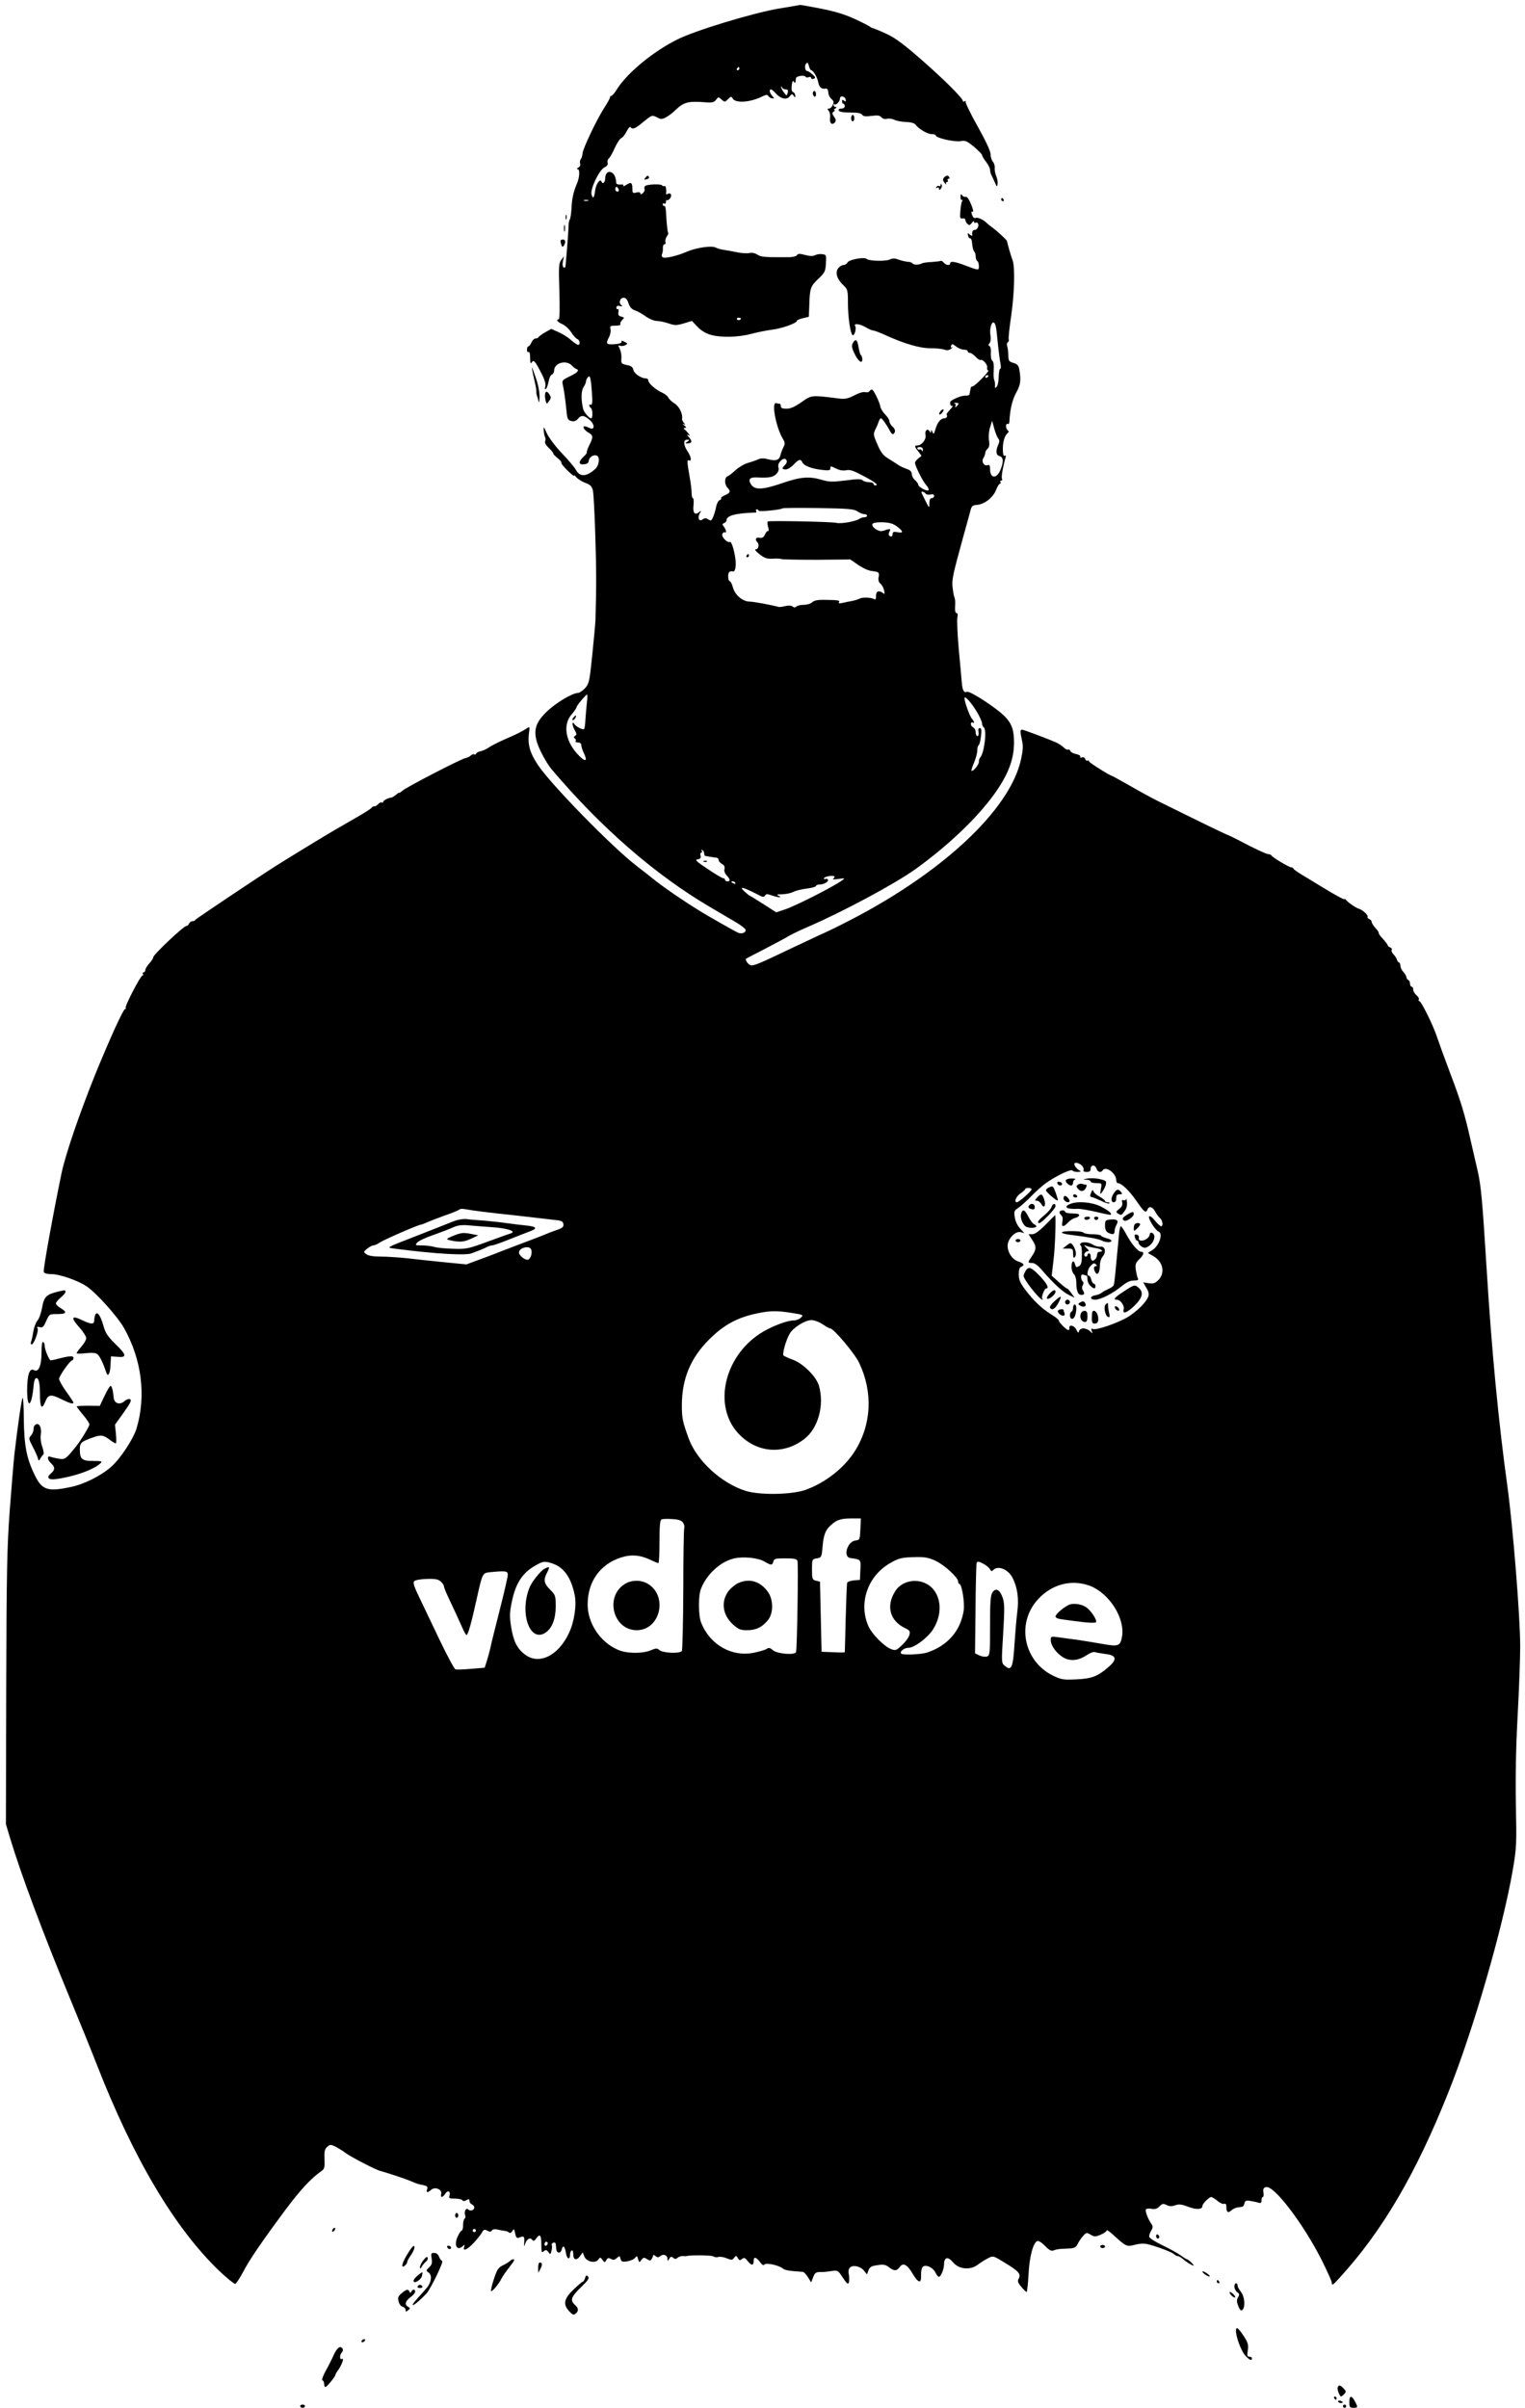 <?xml version="1.0" encoding="UTF-8" standalone="no"?>
<svg
   version="1.0"
   width="955pt"
   height="1508pt"
   viewBox="0 0 955 1508"
   preserveAspectRatio="xMidYMid meet"
   id="svg194"
   sodipodi:docname="443c9a326b8491eba291954586c7872f.svg"
   xmlns:inkscape="http://www.inkscape.org/namespaces/inkscape"
   xmlns:sodipodi="http://sodipodi.sourceforge.net/DTD/sodipodi-0.dtd"
   xmlns="http://www.w3.org/2000/svg"
   xmlns:svg="http://www.w3.org/2000/svg">
  <defs
     id="defs198" />
  <sodipodi:namedview
     id="namedview196"
     pagecolor="#ffffff"
     bordercolor="#666666"
     borderopacity="1.0"
     inkscape:pageshadow="2"
     inkscape:pageopacity="0.0"
     inkscape:pagecheckerboard="0"
     inkscape:document-units="pt" />
  <g
     transform="translate(0,1508) scale(0.1,-0.1)"
     fill="#000000"
     stroke="none"
     id="g192">
    <path
       d="M4870 15025 c-160 -28 -520 -137 -630 -193 -147 -73 -307 -205 -372 -304 -16 -27 -34 -48 -39 -48 -5 0 -9 -4 -9 -10 0 -5 -16 -35 -37 -67 -48 -75 -134 -256 -135 -285 -1 -13 -6 -29 -11 -35 -5 -7 -7 -19 -4 -28 4 -8 -1 -19 -11 -24 -10 -6 -12 -11 -4 -11 14 0 12 -51 -5 -90 -22 -51 -32 -97 -34 -155 -2 -33 -7 -65 -11 -70 -4 -6 -7 -20 -7 -30 0 -19 -9 -151 -16 -220 -1 -16 -3 -36 -4 -43 0 -7 -6 -10 -12 -7 -6 4 -7 20 -4 38 l7 32 -18 -24 c-15 -21 -16 -43 -11 -197 3 -103 2 -174 -4 -174 -20 0 -7 -18 22 -30 17 -7 42 -30 56 -51 13 -21 31 -40 39 -43 16 -6 19 -36 4 -36 -5 0 -25 14 -44 30 -18 17 -54 39 -79 50 l-45 20 -39 -22 c-21 -12 -39 -26 -41 -30 -2 -4 -10 -8 -18 -8 -8 0 -20 -11 -26 -25 -6 -14 -15 -25 -20 -25 -4 0 -8 -9 -8 -21 0 -11 5 -17 10 -14 6 4 10 -11 10 -37 0 -31 3 -39 10 -28 12 19 20 10 60 -67 22 -43 29 -69 25 -84 -5 -14 -3 -19 3 -15 6 3 13 24 17 45 4 22 13 42 21 45 8 3 14 14 14 24 0 49 75 71 112 32 9 -10 22 -20 29 -22 20 -7 3 -24 -47 -47 -41 -20 -45 -24 -40 -49 8 -35 15 -82 23 -160 5 -56 8 -63 31 -69 19 -4 30 0 43 16 20 24 41 20 78 -15 28 -29 23 -61 -8 -44 -11 5 -24 10 -30 10 -17 0 -1 -26 25 -40 29 -16 30 -29 4 -79 -10 -21 -17 -41 -15 -43 3 -3 -6 -15 -20 -28 -34 -32 -33 -52 3 -48 19 2 28 9 30 25 3 23 34 39 52 28 18 -11 11 -61 -12 -82 -56 -50 -97 -52 -122 -5 -8 15 -47 61 -86 102 -40 41 -82 98 -95 125 -20 44 -22 47 -20 19 1 -17 5 -36 8 -41 4 -6 4 -18 1 -27 -4 -9 5 -25 23 -42 15 -14 28 -30 28 -34 0 -5 12 -18 28 -30 15 -12 25 -25 23 -29 -3 -4 16 -27 41 -51 25 -24 43 -37 39 -29 -4 8 2 3 13 -10 12 -13 38 -29 58 -36 30 -11 39 -20 46 -47 4 -18 11 -145 15 -283 7 -215 7 -320 1 -530 -1 -22 -10 -120 -20 -217 -17 -166 -20 -180 -45 -208 -15 -16 -35 -30 -44 -30 -36 0 -142 -64 -198 -119 -66 -65 -81 -110 -61 -184 12 -45 61 -137 94 -176 311 -367 650 -661 990 -861 50 -29 120 -71 158 -93 37 -21 67 -45 67 -52 0 -17 -26 -26 -47 -17 -16 6 -188 104 -238 135 -109 67 -222 145 -280 191 -38 30 -92 73 -120 94 -154 119 -531 505 -615 629 -52 77 -67 131 -57 204 5 39 5 40 -16 26 -33 -21 -54 -32 -137 -68 -41 -18 -86 -41 -100 -51 -14 -10 -36 -20 -50 -23 -14 -3 -26 -9 -28 -15 -2 -6 -7 -8 -12 -5 -5 3 -14 0 -22 -7 -7 -7 -22 -14 -33 -16 -28 -5 -372 -183 -396 -205 -10 -10 -19 -15 -19 -12 0 2 -9 -3 -20 -13 -12 -9 -24 -17 -28 -17 -20 -2 -52 -18 -52 -26 0 -6 -4 -8 -9 -5 -5 3 -14 -1 -21 -9 -7 -8 -18 -15 -25 -15 -8 0 -15 -4 -17 -8 -1 -5 -48 -35 -103 -66 -55 -32 -115 -67 -133 -77 -39 -22 -283 -171 -351 -214 -116 -73 -516 -341 -519 -347 -2 -5 -10 -8 -18 -8 -8 0 -17 -7 -20 -15 -4 -8 -11 -15 -18 -15 -16 0 -206 -179 -206 -195 0 -6 -11 -24 -25 -39 -14 -15 -25 -34 -25 -42 0 -7 -5 -14 -11 -14 -5 0 -7 -4 -4 -10 3 -5 2 -10 -3 -10 -12 0 -113 -195 -105 -203 3 -4 2 -7 -4 -7 -11 0 -95 -185 -187 -410 -101 -252 -184 -495 -210 -615 -52 -251 -117 -608 -112 -621 3 -9 21 -14 48 -14 52 0 169 -41 221 -77 64 -44 194 -190 234 -261 111 -198 139 -426 78 -629 -20 -66 -102 -190 -159 -240 -65 -57 -171 -110 -256 -127 -143 -30 -177 -18 -223 76 -51 106 -66 184 -68 354 0 74 -4 132 -7 129 -7 -6 -32 -183 -52 -355 -5 -47 -18 -204 -29 -350 -17 -230 -20 -378 -22 -1115 l-2 -850 27 -90 c69 -228 205 -592 377 -1008 55 -133 128 -312 161 -397 232 -597 490 -1032 770 -1302 50 -47 95 -84 102 -82 6 3 28 36 48 74 41 78 115 187 265 389 94 126 161 198 224 242 21 14 23 23 21 76 -2 48 1 63 17 77 18 16 21 16 53 1 18 -10 47 -27 63 -40 32 -24 187 -104 214 -111 25 -6 144 -45 169 -55 12 -5 32 -13 45 -18 12 -6 37 -13 55 -16 27 -6 32 -10 27 -26 -8 -23 2 -24 25 -4 24 22 70 2 63 -26 -7 -25 9 -24 25 1 15 25 35 16 27 -11 -6 -17 -1 -19 34 -19 22 0 43 -5 46 -10 4 -7 13 -7 26 0 15 9 19 7 19 -5 0 -9 7 -18 15 -21 8 -4 15 -12 15 -19 0 -18 -25 -26 -38 -13 -14 14 -27 -14 -19 -37 4 -8 2 -17 -3 -20 -6 -4 -10 -22 -10 -41 0 -19 -4 -34 -8 -34 -5 0 -16 -16 -25 -36 -27 -55 -5 -96 32 -61 11 10 13 9 8 -5 -11 -32 19 -19 61 26 22 24 45 53 51 65 10 18 15 19 33 10 15 -8 22 -8 28 1 5 8 18 10 36 6 16 -4 36 -7 44 -8 8 0 20 -5 27 -10 7 -6 15 -3 22 9 9 16 11 14 17 -15 5 -25 11 -32 23 -27 32 13 36 9 34 -25 -2 -35 -2 -35 8 -7 11 27 32 36 44 16 5 -6 13 -3 22 10 23 34 33 24 33 -35 0 -50 2 -55 15 -44 13 11 18 10 29 -5 12 -17 14 -16 20 9 4 15 4 31 1 35 -3 5 2 11 10 15 10 3 15 -1 16 -14 3 -39 4 -43 17 -48 7 -2 16 5 19 17 8 33 20 25 27 -19 6 -40 26 -47 26 -10 0 10 4 22 10 25 6 4 10 -7 10 -24 0 -37 22 -41 44 -9 l15 21 10 -25 c13 -33 68 -46 87 -21 12 17 14 17 27 -1 13 -18 15 -18 24 -1 8 14 14 15 29 7 15 -8 23 -7 37 6 17 15 18 14 23 -5 5 -18 11 -21 42 -16 21 4 43 13 49 22 11 14 13 13 19 -8 7 -23 8 -23 21 -5 12 16 16 17 35 5 17 -11 22 -11 29 1 5 7 9 17 9 22 0 5 7 3 15 -4 12 -10 18 -10 30 0 19 16 45 6 45 -17 1 -17 1 -17 11 0 8 14 14 16 25 6 11 -9 17 -9 28 1 8 6 23 11 33 10 10 -1 20 -1 23 0 21 7 157 6 167 -2 7 -5 21 -7 31 -4 10 4 34 0 53 -8 30 -12 35 -12 46 3 12 15 14 15 24 -2 9 -15 13 -16 26 -5 13 10 19 8 37 -15 23 -29 36 -27 36 5 0 26 15 22 39 -9 14 -19 23 -24 28 -16 9 13 90 -4 116 -25 13 -11 37 -15 125 -21 7 -1 21 -16 32 -34 l20 -32 12 32 c10 27 18 33 43 33 16 -1 48 2 71 6 40 6 42 5 72 -41 24 -37 33 -44 38 -31 3 9 3 31 0 50 -5 23 -2 37 9 46 20 16 66 5 87 -23 l17 -22 10 26 c8 21 18 27 56 32 38 6 52 3 72 -13 33 -25 48 -25 67 1 21 30 47 17 81 -41 37 -61 55 -65 53 -10 -1 23 4 46 10 52 18 18 65 -3 80 -35 7 -15 17 -27 21 -27 13 0 32 45 33 79 1 45 24 50 56 12 37 -44 106 -51 154 -16 18 14 47 32 65 41 32 17 32 17 101 -25 91 -55 107 -73 92 -101 -9 -17 -7 -26 16 -53 15 -18 30 -32 33 -32 3 0 9 50 12 110 6 113 29 199 55 209 8 3 29 -10 49 -31 25 -26 39 -33 52 -28 10 5 32 9 48 10 17 1 44 2 61 3 22 2 34 9 42 26 6 14 21 36 33 50 21 24 23 25 49 10 23 -14 30 -14 63 0 20 8 37 20 37 26 0 6 17 -5 38 -24 84 -77 87 -79 141 -65 36 9 59 9 87 1 64 -17 144 -48 157 -61 6 -6 16 -11 22 -11 6 0 20 -8 31 -17 21 -19 60 -43 69 -43 3 0 -4 9 -15 20 -11 11 -23 20 -27 20 -3 0 -20 10 -37 23 -17 13 -68 41 -113 63 -45 21 -84 46 -86 54 -2 8 4 26 12 39 11 18 12 27 3 40 -22 30 -42 83 -36 93 4 6 19 7 35 4 22 -4 35 0 50 15 18 18 24 19 44 9 17 -9 31 -10 54 -2 24 8 40 7 81 -9 53 -20 90 -18 90 5 0 14 42 56 56 56 5 -1 22 -11 38 -24 16 -14 35 -22 43 -19 9 3 13 -3 13 -19 0 -34 10 -41 31 -22 10 9 29 18 41 19 35 4 35 4 41 25 4 17 11 20 39 15 18 -3 41 -8 51 -11 12 -4 17 0 17 15 0 12 4 21 8 21 5 0 7 13 4 29 -3 22 1 29 16 33 50 13 235 -231 351 -461 33 -67 61 -129 61 -137 0 -21 6 -18 48 29 267 291 478 650 682 1162 157 392 342 1033 404 1396 23 135 24 160 19 404 -3 175 0 358 11 560 9 165 16 360 16 433 0 185 -45 745 -80 1002 -56 404 -99 855 -130 1360 -27 434 -35 521 -56 615 -14 61 -34 148 -45 195 -35 157 -59 238 -125 412 -36 95 -74 200 -85 233 -25 76 -99 225 -111 225 -5 0 -6 4 -3 10 3 5 -3 17 -15 27 -11 10 -20 25 -20 35 0 10 -4 18 -10 18 -5 0 -10 9 -10 19 0 11 -5 21 -11 23 -5 2 -11 11 -12 19 -2 9 -10 24 -20 33 -9 10 -17 26 -17 36 0 10 -4 20 -9 22 -5 2 -11 9 -13 17 -2 8 -11 23 -21 33 -10 10 -15 23 -12 28 4 6 -1 13 -9 16 -9 3 -16 10 -16 14 0 4 -14 22 -30 40 -17 18 -29 35 -26 37 2 2 -7 16 -20 30 -13 14 -24 32 -24 38 0 7 -7 16 -16 19 -8 3 -13 10 -10 14 6 10 -33 45 -54 50 -17 4 -72 42 -82 57 -4 5 -8 7 -8 3 0 -6 -64 29 -150 82 -8 5 -50 30 -92 56 -43 25 -78 49 -78 53 0 4 -6 8 -12 8 -15 0 -121 64 -126 75 -2 4 -10 8 -18 8 -13 0 -97 39 -194 91 -19 10 -48 24 -65 31 -24 9 -194 92 -444 216 -30 15 -104 55 -164 90 -60 34 -111 62 -112 62 -12 0 -145 84 -145 91 0 6 -4 8 -9 5 -5 -3 -12 1 -15 10 -4 9 -13 14 -22 10 -9 -3 -12 -2 -9 4 4 6 -8 13 -25 17 -18 3 -34 12 -37 19 -3 8 -9 11 -14 9 -4 -3 -16 2 -26 12 -10 10 -30 23 -43 30 -41 19 -209 83 -220 83 -12 0 -12 -13 0 -68 8 -31 6 -61 -5 -113 -67 -323 -508 -731 -1120 -1037 -55 -28 -118 -58 -140 -67 -22 -10 -98 -46 -170 -80 -211 -101 -246 -116 -265 -110 -16 5 -35 33 -28 40 2 2 55 30 118 62 63 33 131 69 150 81 19 11 71 36 115 55 221 95 549 271 680 365 202 146 380 315 489 465 89 124 126 219 126 327 0 78 -14 118 -57 162 -51 53 -219 162 -237 155 -20 -8 -29 9 -33 58 -2 22 -10 116 -19 208 -8 93 -12 182 -9 198 4 19 3 29 -5 29 -7 0 -11 16 -9 43 2 24 0 47 -3 52 -3 6 -9 33 -12 60 -7 53 -1 79 68 330 20 72 40 144 44 160 6 25 13 31 42 33 47 5 99 46 118 94 8 21 19 38 24 38 5 0 6 5 3 10 -3 6 -1 10 5 10 6 0 8 5 5 10 -6 9 4 70 22 134 3 12 1 16 -6 12 -7 -5 -11 9 -11 44 0 47 13 86 34 101 4 4 3 10 -3 13 -6 4 -11 16 -11 27 0 11 5 17 10 14 6 -3 10 2 11 12 3 75 18 141 45 188 25 45 28 73 18 136 -5 30 -12 38 -38 46 -28 8 -31 13 -32 50 0 22 -4 48 -7 56 -3 9 -2 19 4 23 6 3 8 11 6 18 -3 6 4 72 15 146 21 145 25 308 9 350 -9 22 -33 106 -35 120 -1 7 -60 62 -92 85 -15 11 -32 25 -38 31 -19 19 -56 35 -66 29 -5 -3 -12 0 -17 7 -11 19 -13 39 -2 32 5 -3 4 7 -1 23 -18 50 -33 74 -44 70 -6 -2 -15 2 -21 10 -8 10 -10 8 -10 -11 0 -13 4 -22 9 -18 5 3 6 -1 1 -8 -4 -6 -9 -34 -11 -62 -4 -42 -2 -49 13 -46 10 2 18 -2 18 -9 0 -7 6 -18 13 -25 11 -11 16 -10 28 6 8 11 14 14 14 7 0 -7 4 -10 9 -6 5 3 12 1 15 -4 9 -14 -4 -41 -20 -41 -13 0 -19 -13 -15 -34 1 -5 -5 -3 -15 4 -14 13 -16 12 -12 -5 2 -11 9 -19 14 -18 6 1 11 -15 12 -35 2 -20 7 -41 12 -46 6 -6 10 -20 10 -32 0 -13 5 -26 10 -29 6 -3 10 -18 10 -32 0 -28 1 -28 -90 6 -60 23 -90 27 -90 11 0 -15 -26 -12 -40 5 -7 8 -15 13 -19 11 -3 -2 -29 -5 -56 -7 -28 -1 -54 -5 -60 -8 -19 -11 -54 -11 -60 -1 -3 5 -16 10 -28 10 -12 1 -38 6 -57 13 -26 10 -41 10 -57 2 -25 -13 -132 -10 -145 3 -14 14 -109 -3 -120 -21 -5 -10 -17 -17 -27 -17 -10 0 -25 -10 -34 -23 -18 -28 -4 -68 37 -106 24 -23 26 -30 26 -111 0 -91 17 -200 31 -200 12 0 23 46 14 59 -11 18 32 12 67 -9 18 -11 39 -20 46 -20 7 0 39 -12 70 -26 122 -56 223 -86 289 -85 35 0 74 -4 87 -9 17 -6 29 -4 42 6 11 9 13 13 7 9 -9 -4 -11 -1 -7 9 5 14 9 13 31 -4 14 -11 36 -20 49 -20 13 0 24 -4 24 -10 0 -5 6 -10 13 -10 8 0 24 -11 37 -25 12 -13 26 -22 30 -20 13 8 46 -29 42 -47 -2 -10 1 -18 7 -18 5 0 -12 -22 -39 -50 -27 -27 -53 -50 -59 -50 -6 0 -12 -4 -12 -10 -1 -5 -3 -14 -4 -20 -1 -5 -3 -14 -4 -20 0 -5 -11 -9 -24 -8 -27 2 -97 -28 -97 -42 0 -18 5 -25 15 -22 6 2 -1 -8 -15 -23 -14 -15 -24 -28 -22 -31 7 -12 0 -24 -14 -24 -23 0 -44 -26 -56 -68 -9 -32 -12 -34 -19 -17 -5 13 -8 15 -8 5 -1 -12 -3 -13 -10 -1 -13 21 -32 3 -25 -24 6 -26 -24 -65 -51 -65 -20 0 -19 -7 6 -38 l20 -27 -20 -16 c-12 -10 -21 -22 -21 -27 0 -20 49 -118 70 -140 11 -12 18 -26 15 -32 -7 -11 -65 20 -65 35 0 6 -9 18 -20 28 -11 9 -20 26 -20 37 0 12 -9 24 -22 29 -13 5 -30 12 -38 15 -8 4 -26 14 -40 24 -14 9 -40 26 -58 37 -22 14 -40 39 -58 83 -26 59 -26 64 -11 95 9 17 18 40 21 50 3 9 9 17 13 17 7 0 33 -36 58 -82 12 -22 21 -23 29 -3 3 9 -3 23 -14 32 -11 10 -20 25 -20 34 0 9 -12 28 -27 43 -15 15 -28 37 -30 49 -5 30 -43 107 -53 107 -5 0 -12 -5 -16 -11 -3 -6 -15 -8 -26 -5 -12 3 -42 -6 -69 -21 -40 -20 -57 -24 -96 -19 -174 22 -170 22 -234 -23 -42 -29 -68 -41 -94 -41 -24 0 -35 4 -35 15 0 8 -3 15 -7 16 -5 0 -15 2 -24 4 -29 5 1 -152 42 -221 16 -26 16 -34 5 -55 -7 -14 -16 -37 -19 -51 -8 -31 -28 -37 -79 -24 -25 7 -44 6 -60 -1 -13 -6 -41 -16 -63 -22 -22 -6 -57 -26 -78 -45 -20 -19 -44 -37 -52 -40 -19 -7 -19 -50 0 -70 22 -22 19 -33 -14 -47 -16 -7 -28 -16 -25 -20 2 -4 -2 -9 -10 -12 -8 -3 -17 -21 -21 -39 -8 -43 -26 -88 -34 -88 -3 0 -13 4 -21 10 -9 5 -19 5 -27 -1 -25 -22 -39 8 -18 41 8 13 6 13 -8 2 -26 -22 -40 -4 -34 44 2 24 1 44 -4 44 -5 0 -8 15 -8 33 0 17 -5 59 -11 92 -18 105 -19 117 -5 111 18 -7 13 24 -10 58 -26 39 -27 72 -3 72 18 0 18 -1 2 -13 -15 -11 -14 -12 5 -10 26 2 27 14 4 40 -13 15 -14 18 -3 12 13 -8 13 -7 0 11 -8 10 -19 22 -25 26 -6 5 -4 8 4 8 11 0 10 4 -5 16 -10 8 -12 12 -4 8 13 -7 13 -5 2 8 -7 9 -12 20 -11 24 6 31 -17 78 -47 97 -19 12 -36 29 -39 37 -3 8 -19 21 -35 29 -42 18 -90 60 -90 77 0 8 -7 14 -15 14 -30 0 -73 29 -79 54 -4 18 -15 25 -42 30 -32 7 -35 10 -33 39 2 28 -4 54 -18 79 -2 4 3 5 11 2 8 -3 23 -1 32 4 16 9 15 11 -5 21 -16 9 -21 9 -19 0 2 -7 -14 -13 -44 -15 -52 -3 -56 2 -34 45 8 15 12 38 9 49 -5 20 -1 22 31 22 21 0 35 4 31 9 -3 5 2 17 11 26 15 15 15 17 -6 22 -16 4 -21 11 -17 29 2 13 0 21 -4 18 -5 -3 -9 1 -9 9 0 10 7 14 23 10 16 -3 18 -2 9 5 -20 14 -10 47 13 47 14 0 23 -10 31 -35 8 -24 20 -37 40 -44 16 -5 46 -22 68 -38 21 -15 52 -28 67 -28 16 0 49 -7 74 -15 40 -14 50 -14 96 -1 l52 16 34 -36 c20 -22 52 -42 80 -50 65 -20 176 -17 258 5 39 10 97 22 130 26 60 7 155 41 155 55 0 5 17 12 38 17 l37 9 3 74 c3 105 8 118 57 164 40 38 44 46 47 96 3 53 2 55 -24 58 -15 2 -35 -1 -45 -7 -13 -6 -33 -6 -61 2 -34 9 -45 9 -51 -1 -4 -7 -27 -13 -52 -13 -150 -1 -173 1 -196 16 -15 10 -35 14 -51 10 -15 -3 -49 -1 -77 5 -27 6 -64 12 -82 15 -18 2 -41 9 -53 15 -24 13 -123 -2 -180 -27 -54 -24 -130 -42 -146 -36 -10 3 -13 12 -8 22 4 9 6 26 5 39 0 12 4 22 10 22 6 0 9 6 6 14 -3 7 1 23 8 34 8 10 12 22 9 25 -3 3 -7 36 -10 74 -5 90 -6 93 -16 93 -4 0 -8 5 -8 11 0 5 5 7 10 4 6 -3 10 1 10 10 0 9 4 14 8 11 4 -2 13 4 20 14 12 20 0 36 -18 25 -6 -4 -10 -3 -9 2 4 24 -2 53 -10 48 -5 -3 -12 -1 -15 4 -6 10 -88 7 -105 -3 -5 -4 -8 -13 -5 -20 3 -7 -2 -19 -11 -26 -10 -9 -15 -9 -15 -1 0 7 -9 9 -25 5 -22 -6 -25 -3 -25 23 0 40 -8 45 -38 25 -15 -9 -23 -12 -19 -6 4 7 -2 10 -18 8 -14 -1 -25 3 -26 9 -2 34 -10 53 -25 64 -22 16 -44 0 -44 -33 0 -26 -16 -41 -23 -22 -8 23 -35 -14 -40 -55 -6 -48 -14 -57 -23 -24 -8 35 49 154 82 169 16 8 22 17 19 28 -3 10 0 22 8 28 7 6 24 36 37 66 14 31 32 58 41 61 8 3 23 22 33 42 10 20 21 32 24 27 12 -17 30 -10 74 27 60 49 61 50 92 34 24 -13 31 -13 56 0 15 8 41 27 56 42 56 54 81 61 196 52 38 -3 50 0 62 16 14 19 15 19 34 2 20 -18 21 -18 41 2 18 18 21 19 29 4 18 -31 109 -25 186 13 23 12 31 12 37 3 4 -7 15 -14 24 -15 15 -2 15 -1 1 15 -17 19 -21 41 -8 41 5 0 18 -11 30 -25 30 -34 69 -43 87 -19 13 17 16 17 25 4 8 -13 10 -13 10 1 0 9 -6 19 -13 22 -9 3 -12 17 -9 42 3 26 7 33 13 24 8 -14 11 -10 13 20 1 15 54 23 62 9 3 -4 11 -5 19 -1 8 3 15 0 15 -6 0 -6 7 -8 16 -4 13 5 11 9 -8 27 -12 11 -27 21 -33 21 -14 0 -19 35 -6 48 7 7 12 2 17 -17 3 -14 10 -26 14 -26 12 0 39 -45 44 -76 6 -30 21 -44 45 -39 11 2 16 -5 18 -23 0 -15 9 -33 20 -42 14 -12 16 -20 8 -37 -5 -13 -16 -23 -24 -23 -11 0 -11 -3 -1 -15 7 -8 10 -28 8 -45 -5 -32 13 -47 31 -26 7 9 6 19 -6 35 -13 19 -13 25 -2 32 8 5 10 9 4 9 -5 0 -3 5 5 10 10 6 11 10 3 10 -7 0 -13 5 -13 12 0 6 3 9 6 5 9 -9 34 18 34 36 0 21 33 14 36 -7 2 -13 -1 -14 -10 -7 -9 8 -13 7 -13 -4 0 -8 4 -15 9 -15 4 0 8 -7 8 -15 0 -9 -9 -15 -21 -15 -12 0 -19 -5 -17 -12 3 -8 28 -13 72 -13 46 0 69 -4 75 -14 7 -10 21 -12 59 -7 38 5 52 3 62 -9 8 -9 21 -13 35 -9 13 3 33 0 45 -6 13 -7 45 -13 72 -14 31 -1 54 -7 61 -17 22 -28 75 -59 101 -59 14 0 26 -4 26 -9 0 -15 118 -42 155 -35 31 5 40 1 85 -36 27 -23 50 -46 50 -52 0 -5 11 -24 25 -42 14 -18 25 -40 25 -50 0 -9 4 -24 9 -34 5 -9 15 -30 22 -47 11 -26 13 -27 16 -9 2 11 -1 34 -8 50 -7 16 -11 39 -10 52 2 13 -4 31 -12 40 -8 9 -14 31 -14 47 0 19 -30 82 -81 174 -45 79 -78 149 -75 154 3 6 1 7 -5 3 -7 -4 -12 -4 -12 1 0 17 -120 137 -260 259 -106 93 -163 136 -215 160 -38 18 -77 34 -85 36 -8 2 -17 6 -20 9 -3 4 -45 26 -95 49 -65 30 -125 48 -215 66 -68 13 -127 24 -130 23 -3 -1 -66 -12 -140 -24z m-240 -375 c0 -5 -5 -10 -11 -10 -5 0 -7 5 -4 10 3 6 8 10 11 10 2 0 4 -4 4 -10z m290 -130 c14 0 17 -5 13 -21 -6 -21 -6 -21 -24 2 -10 13 -18 29 -18 34 0 6 3 4 6 -2 2 -7 13 -13 23 -13z m-1046 -625 c3 -9 0 -15 -8 -15 -7 0 -13 7 -13 15 0 8 4 15 8 15 4 0 9 -7 13 -15z m-191 -72 c-7 -2 -19 -2 -25 0 -7 3 -2 5 12 5 14 0 19 -2 13 -5z m957 -737 c0 -11 -19 -15 -25 -6 -3 5 1 10 9 10 9 0 16 -2 16 -4z m1594 -43 c3 -10 8 -40 10 -68 10 -100 17 -151 22 -177 3 -16 2 -28 -3 -28 -4 0 -8 -23 -9 -50 0 -28 -6 -56 -13 -63 -10 -10 -12 -8 -10 8 1 11 -1 27 -5 36 -4 8 -5 37 -3 63 2 28 -1 51 -9 57 -7 5 -10 26 -9 47 2 21 -1 40 -8 44 -9 5 -9 10 0 19 6 6 9 26 6 45 -10 58 16 114 31 67z m-2525 -461 c1 -26 -3 -41 -9 -37 -5 3 -10 2 -10 -4 0 -5 5 -13 10 -16 12 -7 13 -65 2 -65 -13 0 -45 38 -50 58 -14 56 -13 114 2 137 9 13 16 30 16 38 0 7 6 19 13 26 10 10 13 2 19 -41 3 -29 6 -72 7 -96z m2481 144 c0 -3 -4 -8 -10 -11 -5 -3 -10 -1 -10 4 0 6 5 11 10 11 6 0 10 -2 10 -4z m-192 -183 c-12 -15 -22 -18 -14 -4 4 5 0 11 -6 14 -7 3 -3 4 9 4 17 -1 19 -4 11 -14z m253 -209 c9 -11 9 -20 0 -40 -17 -38 -14 -65 9 -71 24 -6 26 -36 5 -86 -24 -58 -65 -55 -65 6 0 21 -4 28 -14 24 -23 -9 -42 21 -28 44 7 10 12 25 12 33 0 7 7 19 15 26 10 9 13 24 8 55 -3 24 0 59 8 81 l12 39 13 -48 c7 -26 18 -54 25 -63z m-472 -71 c0 -11 -3 -13 -6 -5 -2 6 -9 10 -13 7 -5 -3 -11 -1 -15 5 -3 5 3 10 14 10 14 0 21 -6 20 -17z m-852 -70 c2 -6 -3 -18 -12 -26 -20 -21 -19 -27 6 -27 12 0 34 14 49 30 31 34 45 37 54 15 8 -21 59 -41 124 -48 41 -5 52 -3 52 8 0 18 0 18 39 -1 20 -10 42 -13 61 -9 23 5 46 -3 109 -37 74 -39 97 -58 71 -58 -5 0 -10 5 -10 10 0 6 -13 10 -28 10 -15 0 -33 5 -40 12 -9 9 -34 9 -106 -1 -81 -10 -102 -10 -147 3 -80 24 -135 20 -248 -19 -124 -43 -174 -45 -197 -10 -21 32 -10 47 35 45 76 -4 102 1 122 21 13 13 18 27 14 40 -4 13 0 28 11 40 18 20 35 21 41 2z m869 -204 c3 -6 17 -9 30 -6 16 3 24 0 24 -9 0 -8 -7 -14 -15 -14 -10 0 -15 -10 -15 -32 0 -33 0 -33 -25 16 -14 27 -25 51 -25 53 0 8 19 2 26 -8z m-426 -112 c13 -9 32 -17 42 -17 10 0 18 -4 18 -10 0 -5 -8 -10 -18 -10 -10 0 -22 -4 -28 -8 -18 -16 -114 -34 -145 -27 -33 8 -420 15 -431 9 -3 -2 -3 -18 2 -34 5 -17 5 -28 1 -26 -5 3 -13 -6 -20 -20 -9 -20 -17 -25 -35 -22 -23 5 -30 -11 -13 -28 13 -14 7 -44 -9 -44 -11 0 -3 -11 22 -31 32 -25 46 -30 84 -28 25 2 50 0 56 -3 5 -2 104 -4 219 -4 l210 2 49 -34 c27 -19 64 -36 84 -38 47 -6 50 -9 44 -40 -3 -18 1 -31 11 -39 9 -6 19 -24 23 -41 6 -24 5 -27 -7 -18 -25 19 -44 11 -43 -18 1 -15 -3 -25 -8 -22 -19 12 -72 15 -92 6 -12 -6 -34 -13 -51 -16 -16 -3 -43 -8 -59 -12 -20 -5 -27 -3 -22 4 7 12 -3 14 -90 15 -44 1 -66 -4 -78 -15 -8 -9 -32 -16 -52 -16 -20 0 -41 -5 -47 -11 -7 -7 -14 -7 -23 0 -8 7 -26 8 -46 3 -18 -4 -37 -7 -42 -5 -51 13 -157 33 -181 33 -44 0 -92 41 -105 88 -6 22 -15 40 -20 40 -6 0 -10 14 -10 30 0 27 8 35 32 31 13 -1 19 38 13 81 -8 57 -25 109 -34 104 -14 -9 -54 31 -48 48 4 10 11 15 16 12 13 -8 8 19 -7 37 -10 12 -10 16 3 21 8 3 15 11 15 18 0 29 56 44 183 48 5 0 5 5 2 10 -3 6 -1 10 4 10 6 0 11 -4 11 -8 0 -9 140 5 150 14 3 3 104 4 225 2 189 -3 223 -6 245 -21z m248 -95 c40 -30 41 -43 2 -35 -23 4 -30 2 -30 -11 0 -9 -4 -16 -8 -16 -16 0 -21 13 -12 30 8 15 6 18 -8 15 -9 -2 -17 -4 -17 -5 0 -1 -10 -3 -22 -6 -26 -4 -69 28 -59 45 5 7 29 11 64 10 43 -2 65 -8 90 -27z m-1943 -1104 c-3 -29 -7 -77 -9 -105 -1 -29 -5 -56 -8 -59 -7 -7 -50 14 -60 30 -16 25 -17 -4 -1 -33 15 -26 16 -33 4 -40 -9 -6 -10 -11 -2 -15 6 -4 9 -12 6 -17 -4 -5 3 -9 14 -9 13 0 21 -7 21 -16 0 -9 7 -31 16 -50 24 -50 13 -59 -27 -20 -87 85 -108 196 -49 262 16 19 30 39 30 44 0 10 59 80 67 80 2 0 2 -24 -2 -52z m2443 -57 c17 -29 32 -62 32 -72 0 -10 5 -21 10 -24 22 -14 4 -164 -23 -191 -4 -4 -7 -16 -7 -26 0 -18 -38 -64 -46 -55 -3 2 5 25 16 51 11 26 20 60 20 76 0 16 4 30 8 32 5 2 12 27 15 56 5 39 3 52 -7 52 -9 0 -12 -9 -8 -25 2 -15 0 -25 -7 -25 -6 0 -11 11 -11 24 0 13 -7 26 -15 30 -8 3 -15 13 -15 21 0 9 5 13 10 10 14 -9 12 6 -4 24 -14 17 -46 105 -46 128 0 20 41 -25 78 -86z m-1708 -887 c0 -8 3 -15 8 -15 20 -4 58 -10 70 -11 6 -1 12 -7 12 -14 0 -7 9 -18 21 -25 14 -7 19 -17 16 -31 -4 -12 2 -28 14 -41 23 -25 24 -37 4 -37 -8 0 -15 5 -15 10 0 6 -5 10 -12 10 -6 0 -50 26 -97 58 -71 47 -82 58 -62 60 17 3 22 8 18 23 -3 10 -1 19 5 19 5 0 6 5 2 12 -4 7 -3 8 4 4 7 -4 12 -14 12 -22z m809 -156 c-9 -6 2 -7 31 -3 41 6 43 5 25 -8 -57 -41 -289 -159 -357 -182 l-57 -19 -81 52 c-45 29 -83 52 -85 52 -2 0 -16 11 -31 25 -42 39 -13 31 100 -27 13 -7 21 -6 27 3 6 11 14 11 42 1 38 -14 73 -15 42 -2 -15 7 -10 9 23 9 24 1 55 7 70 15 15 8 53 17 85 21 31 4 57 11 57 16 0 5 9 9 21 9 28 0 61 19 54 31 -4 5 -11 7 -16 4 -5 -4 -9 -2 -9 4 0 10 48 20 64 13 4 -3 2 -9 -5 -14z m-614 -28 c3 -6 -1 -7 -9 -4 -18 7 -21 14 -7 14 6 0 13 -4 16 -10z m2168 -1768 c10 -9 15 -22 13 -29 -4 -9 3 -13 19 -13 18 0 25 5 25 20 0 12 7 20 16 20 9 0 18 -9 21 -20 6 -21 28 -27 38 -10 19 30 85 -18 85 -61 0 -11 5 -19 10 -19 23 0 73 -48 117 -112 48 -70 59 -79 69 -53 10 24 32 17 48 -13 8 -16 22 -34 30 -41 17 -14 22 -51 7 -51 -5 0 -23 16 -39 36 -17 21 -32 31 -36 25 -8 -12 39 -87 60 -95 30 -12 2 -91 -42 -117 l-26 -16 36 -21 c60 -35 74 -105 30 -149 -21 -21 -32 -24 -60 -20 l-35 6 20 -35 c15 -25 18 -40 11 -57 -15 -36 -71 -91 -128 -126 -62 -37 -195 -83 -217 -75 -12 5 -13 2 -8 -12 7 -18 6 -18 -11 -1 -9 9 -28 17 -41 17 -14 0 -25 -7 -28 -17 -3 -14 -6 -12 -17 10 -13 27 -48 34 -43 9 2 -7 -2 -12 -7 -12 -12 0 -60 49 -60 61 0 4 -21 21 -47 37 -60 37 -109 84 -162 154 -33 44 -41 63 -41 97 0 28 5 44 15 47 24 10 17 22 -18 33 -38 13 -67 56 -67 99 0 42 48 93 81 85 l24 -6 -27 29 c-16 17 -30 46 -33 70 -6 37 -4 42 22 59 15 10 53 44 83 75 30 31 75 71 100 87 65 44 149 83 156 72 3 -5 17 -9 32 -9 23 1 24 2 10 11 -10 5 -22 18 -27 28 -13 23 16 25 42 3z m-313 -151 c0 -11 -80 -81 -92 -81 -20 0 -5 37 22 55 16 11 30 23 30 28 0 4 9 7 20 7 11 0 20 -4 20 -9z m-3505 -131 c33 -5 105 -14 160 -20 55 -6 141 -15 190 -21 50 -6 119 -14 155 -18 56 -5 65 -9 68 -27 3 -18 -5 -25 -40 -37 -24 -8 -65 -24 -93 -36 -27 -11 -99 -38 -160 -61 -60 -23 -126 -48 -145 -56 -19 -7 -65 -25 -102 -38 l-67 -25 -143 14 c-79 8 -183 19 -233 25 -49 5 -122 10 -161 10 -46 0 -77 5 -90 15 -19 14 -18 15 6 35 14 11 31 20 38 20 8 0 26 8 40 18 25 17 243 112 258 112 3 0 20 6 37 14 18 8 65 26 106 41 41 14 81 30 90 35 20 12 15 12 86 0z m371 -245 c10 -24 -5 -65 -23 -65 -20 0 -53 28 -53 46 0 29 66 46 76 19z m1633 -398 c71 -11 74 -13 57 -29 -10 -10 -30 -18 -46 -18 -44 0 -148 -41 -213 -84 -220 -146 -289 -442 -142 -614 112 -130 285 -149 420 -46 89 67 129 214 93 337 -18 57 -98 137 -163 161 -27 10 -54 22 -58 26 -10 9 15 98 39 138 21 37 95 83 133 84 17 1 48 -10 71 -25 22 -15 44 -27 49 -27 21 0 153 -156 181 -215 88 -184 78 -388 -27 -554 -67 -106 -188 -200 -311 -243 -89 -30 -286 -33 -374 -5 -153 49 -304 189 -355 327 -38 105 -43 127 -43 208 0 165 54 296 170 412 92 92 177 139 305 165 76 16 121 17 214 2z m-682 -1313 c7 -10 11 -25 8 -33 -3 -8 -6 -181 -6 -386 -1 -204 -5 -378 -9 -385 -11 -18 -119 -14 -141 6 -14 12 -21 12 -54 -2 -54 -22 -152 -21 -207 4 -110 48 -188 166 -188 283 0 143 78 252 208 294 63 21 122 16 184 -14 24 -11 47 -21 51 -21 4 0 7 60 7 134 0 98 3 136 13 140 6 3 36 4 66 2 39 -2 58 -8 68 -22z m1111 -41 c-3 -65 -4 -68 -30 -71 -52 -6 -81 -103 -33 -110 68 -10 66 -8 63 -75 l-3 -62 -38 -3 c-21 -2 -40 -9 -42 -15 -2 -7 -6 -106 -9 -222 -3 -115 -5 -211 -6 -213 0 -2 -33 -2 -72 0 l-73 3 -5 220 -5 219 -25 6 c-23 6 -25 10 -25 70 0 64 0 65 30 70 29 5 30 7 36 70 6 76 18 107 50 136 40 36 62 43 127 44 l63 0 -3 -67z m-601 -203 c43 -25 49 -25 56 0 4 18 14 20 75 20 55 0 71 -3 76 -16 6 -17 -2 -549 -9 -571 -7 -21 -120 -11 -145 12 -17 15 -25 17 -39 8 -10 -7 -46 -17 -79 -24 -138 -29 -276 49 -331 188 -18 44 -19 170 -1 213 36 91 120 168 205 189 57 14 152 5 192 -19z m1071 5 c56 -26 142 -105 142 -130 0 -8 4 -15 8 -15 15 0 34 -116 27 -166 -19 -127 -100 -221 -229 -264 -38 -12 -152 -17 -162 -7 -13 12 18 37 46 37 36 0 120 63 153 115 69 108 49 240 -44 287 -66 34 -153 14 -191 -45 -61 -93 -37 -188 60 -234 29 -14 33 -20 27 -42 -3 -14 -23 -43 -45 -63 -35 -34 -41 -37 -68 -27 -43 15 -121 93 -144 145 -62 142 -6 309 131 391 59 35 76 39 171 41 50 1 77 -4 118 -23z m-2396 -18 c71 -25 115 -89 137 -197 13 -65 -3 -171 -38 -242 -67 -140 -187 -197 -274 -130 -49 37 -72 84 -86 172 -10 62 -10 88 3 152 23 118 66 187 149 233 48 28 58 29 109 12z m2698 -2 c16 -8 33 -23 39 -32 8 -15 12 -16 22 -5 30 29 93 3 120 -50 31 -61 41 -133 29 -218 -5 -41 -12 -124 -16 -184 -10 -162 -19 -185 -62 -149 -21 18 -21 20 -10 201 9 148 9 190 -2 223 -18 52 -43 67 -64 37 -13 -18 -16 -56 -16 -210 0 -177 -1 -187 -20 -193 -11 -3 -32 0 -47 7 l-27 13 3 280 c1 154 5 283 7 287 7 11 11 10 44 -7z m-2980 -68 c0 -12 -23 -112 -51 -222 -28 -110 -55 -218 -59 -240 -5 -22 -15 -58 -22 -80 l-13 -40 -85 -7 c-47 -4 -91 -6 -98 -3 -7 2 -51 84 -98 182 -47 98 -105 219 -128 268 -33 68 -41 93 -32 102 6 7 41 13 78 14 54 2 72 -2 88 -16 11 -10 20 -23 20 -30 0 -6 12 -36 26 -66 27 -56 70 -150 95 -206 8 -18 17 -33 21 -33 9 0 32 83 63 225 36 161 36 163 82 168 100 10 113 8 113 -16z m3645 -69 c123 -47 223 -206 201 -321 -11 -57 -22 -61 -128 -42 -51 9 -120 20 -153 25 -33 4 -84 11 -112 15 -51 7 -53 7 -53 -16 0 -46 61 -113 112 -123 39 -8 75 2 117 30 18 12 40 20 47 17 8 -3 38 -8 67 -12 70 -8 75 -34 16 -84 -66 -57 -104 -71 -201 -75 -79 -4 -92 -1 -143 23 -184 90 -232 326 -97 476 87 97 212 130 327 87z m-3845 -4038 c0 -5 -4 -10 -10 -10 -5 0 -10 5 -10 10 0 6 5 10 10 10 6 0 10 -4 10 -10z m450 -79 c0 -6 -4 -13 -10 -16 -5 -3 -10 1 -10 9 0 9 5 16 10 16 6 0 10 -4 10 -9z"
       id="path2" />
    <path
       d="M4675 11600 c-3 -5 -1 -10 4 -10 6 0 11 5 11 10 0 6 -2 10 -4 10 -3 0 -8 -4 -11 -10z"
       id="path4" />
    <path
       d="M3590 10585 c-7 -9 -8 -15 -2 -15 5 0 12 7 16 15 3 8 4 15 2 15 -2 0 -9 -7 -16 -15z"
       id="path6" />
    <path
       d="M4408 9683 c7 -3 16 -2 19 1 4 3 -2 6 -13 5 -11 0 -14 -3 -6 -6z"
       id="path8" />
    <path
       d="M6810 7699 c-30 -6 -31 -7 -7 -8 15 0 27 -5 27 -11 0 -5 16 -10 35 -10 36 0 36 0 29 -37 -6 -36 -5 -37 9 -17 9 11 19 32 22 45 5 22 2 25 -37 34 -24 6 -59 7 -78 4z"
       id="path10" />
    <path
       d="M6675 7689 c-8 -11 25 -40 37 -33 5 3 8 11 8 19 0 7 6 16 13 18 6 3 -2 6 -20 6 -17 1 -35 -4 -38 -10z"
       id="path12" />
    <path
       d="M6622 7668 c5 -15 28 -18 29 -3 0 6 -7 12 -17 13 -10 3 -15 -1 -12 -10z"
       id="path14" />
    <path
       d="M6751 7661 c-12 -8 -12 -12 -2 -25 18 -22 38 -20 51 4 6 12 7 20 1 20 -5 0 -15 2 -23 5 -7 3 -19 1 -27 -4z"
       id="path16" />
    <path
       d="M6573 7645 c-13 -5 -23 -14 -23 -20 0 -10 69 -70 74 -63 2 1 -4 23 -13 48 -15 41 -18 44 -38 35z"
       id="path18" />
    <path
       d="M6833 7610 c-9 -20 -8 -26 6 -28 9 -2 35 -13 59 -24 23 -12 45 -18 49 -15 3 4 -1 7 -10 7 -9 0 -17 4 -17 8 0 5 -16 17 -35 28 -19 10 -36 25 -38 34 -3 11 -7 8 -14 -10z"
       id="path20" />
    <path
       d="M6976 7608 c-20 -28 -20 -58 -1 -58 9 0 15 9 15 25 0 19 5 25 21 25 18 0 19 2 9 15 -17 20 -26 19 -44 -7z"
       id="path22" />
    <path
       d="M6495 7580 c-16 -18 -16 -20 -2 -20 9 0 21 -9 28 -21 17 -32 31 -9 18 29 -13 37 -19 39 -44 12z"
       id="path24" />
    <path
       d="M6720 7590 c0 -5 7 -10 16 -10 8 0 12 5 9 10 -3 6 -10 10 -16 10 -5 0 -9 -4 -9 -10z"
       id="path26" />
    <path
       d="M6660 7575 c0 -16 27 -32 37 -21 7 7 -16 36 -28 36 -5 0 -9 -7 -9 -15z"
       id="path28" />
    <path
       d="M7052 7571 c-1 -7 -8 -11 -16 -8 -10 4 -12 0 -8 -15 3 -14 -3 -27 -19 -39 -20 -16 -22 -20 -9 -29 21 -13 23 -13 43 16 12 15 17 36 14 57 -2 17 -5 26 -5 18z"
       id="path30" />
    <path
       d="M6703 7540 c-48 -19 -23 -35 47 -31 14 1 65 -8 114 -19 48 -12 90 -20 92 -18 8 9 -15 27 -63 52 -55 27 -143 35 -190 16z"
       id="path32" />
    <path
       d="M6447 7533 c-12 -11 -8 -21 13 -26 15 -4 20 0 20 14 0 18 -20 26 -33 12z"
       id="path34" />
    <path
       d="M6585 7521 c-3 -11 -24 -35 -46 -53 -38 -31 -48 -48 -30 -48 14 0 101 90 101 105 0 22 -18 18 -25 -4z"
       id="path36" />
    <path
       d="M6394 7476 c-6 -24 10 -65 30 -78 16 -11 66 -10 66 1 0 5 -7 11 -15 14 -8 4 -23 24 -35 47 -23 46 -37 51 -46 16z"
       id="path38" />
    <path
       d="M6636 7491 c-3 -5 1 -14 9 -21 9 -8 12 -22 8 -41 -7 -35 6 -37 36 -5 13 14 33 26 44 28 11 2 22 9 25 16 2 8 -10 12 -42 12 -25 0 -46 5 -46 10 0 12 -27 13 -34 1z"
       id="path40" />
    <path
       d="M7058 7472 c-30 -18 -34 -27 -18 -37 13 -8 60 24 60 41 0 18 -9 17 -42 -4z"
       id="path42" />
    <path
       d="M6547 7409 c-39 -39 -66 -59 -82 -59 l-24 0 24 -37 c27 -39 26 -60 -6 -105 -24 -35 -24 -38 5 -38 15 0 36 -15 62 -46 69 -80 128 -135 167 -154 l37 -18 -21 29 c-11 16 -23 29 -27 29 -4 0 -27 18 -51 40 l-45 40 12 103 c10 82 16 279 9 276 -1 0 -28 -27 -60 -60z"
       id="path44" />
    <path
       d="M6790 7450 c0 -5 6 -10 14 -10 8 0 18 5 21 10 3 6 -3 10 -14 10 -12 0 -21 -4 -21 -10z"
       id="path46" />
    <path
       d="M6852 7449 c2 -6 8 -10 13 -10 5 0 11 4 13 10 2 6 -4 11 -13 11 -9 0 -15 -5 -13 -11z"
       id="path48" />
    <path
       d="M6953 7442 c-30 -3 -33 -6 -33 -37 0 -24 6 -38 19 -45 29 -15 41 -12 41 10 0 11 6 29 12 40 16 25 3 36 -39 32z"
       id="path50" />
    <path
       d="M7107 7413 c-4 -3 -7 -15 -7 -26 0 -19 1 -20 20 -2 11 10 20 22 20 27 0 10 -24 11 -33 1z"
       id="path52" />
    <path
       d="M7007 7343 c-19 -206 -28 -300 -32 -311 -2 -7 -17 -18 -32 -24 -15 -7 -35 -17 -43 -24 -8 -7 -26 -14 -39 -16 -36 -5 -39 -28 -3 -28 35 0 109 38 167 85 29 24 52 35 75 35 27 0 31 3 24 18 -4 9 -9 34 -12 54 -3 30 1 41 22 61 28 26 34 47 13 47 -20 0 -61 48 -93 108 -15 28 -31 52 -35 52 -4 0 -10 -26 -12 -57z"
       id="path54" />
    <path
       d="M6650 7361 c0 -5 21 -11 48 -14 120 -15 181 -26 200 -36 25 -13 62 -15 62 -2 0 5 -13 12 -30 16 -16 4 -32 11 -35 16 -4 5 -28 9 -55 9 -27 0 -52 5 -55 10 -8 12 -135 13 -135 1z"
       id="path56" />
    <path
       d="M7200 7349 c0 -17 -27 -39 -50 -39 -14 0 -20 5 -18 17 2 10 -4 19 -14 21 -12 2 -15 -2 -11 -17 3 -12 9 -21 14 -21 5 0 9 -6 9 -13 0 -7 9 -18 20 -25 17 -10 25 -9 45 4 26 17 42 55 30 73 -8 14 -25 14 -25 0z"
       id="path58" />
    <path
       d="M6360 7310 c0 -5 7 -10 15 -10 8 0 15 5 15 10 0 6 -7 10 -15 10 -8 0 -15 -4 -15 -10z"
       id="path60" />
    <path
       d="M6680 7280 l-25 -20 33 0 c29 0 32 -3 32 -32 0 -24 3 -29 11 -21 13 13 6 49 -13 75 -12 16 -14 16 -38 -2z"
       id="path62" />
    <path
       d="M6765 7290 c-3 -5 -2 -10 2 -10 5 0 9 -27 8 -59 0 -46 -4 -62 -18 -71 -16 -9 -19 -8 -24 9 -8 33 -23 24 -23 -13 0 -18 7 -39 15 -46 8 -7 15 -29 15 -49 0 -55 10 -81 31 -81 21 0 23 8 10 29 -6 9 -6 22 0 32 6 11 5 20 -1 24 -5 3 -10 15 -10 27 0 14 5 18 16 14 9 -3 18 -6 20 -6 2 0 4 -11 4 -23 0 -13 8 -31 18 -40 23 -21 32 -21 32 -2 0 8 -4 15 -10 15 -5 0 -12 11 -16 25 -3 14 -10 25 -15 25 -16 0 -9 41 11 62 16 17 23 19 32 10 9 -9 9 -12 0 -12 -14 0 -15 -19 -2 -40 14 -21 28 2 28 47 0 19 8 43 17 53 24 27 16 66 -13 62 -13 -2 -34 4 -47 12 -27 18 -71 21 -80 6z m98 -27 c36 -5 53 -23 22 -23 -8 0 -15 -8 -15 -19 0 -21 -23 -45 -33 -34 -4 3 -7 15 -7 25 0 10 -4 18 -10 18 -5 0 -10 -4 -10 -10 0 -5 -4 -10 -10 -10 -17 0 -11 28 7 32 15 3 15 5 -3 22 -19 20 -19 20 1 12 11 -4 37 -10 58 -13z"
       id="path64" />
    <path
       d="M6422 7120 c-6 -11 -12 -25 -12 -31 0 -22 100 -149 118 -149 3 0 3 3 -1 6 -8 8 13 64 24 64 22 0 5 32 -40 79 -54 56 -70 61 -89 31z"
       id="path66" />
    <path
       d="M7038 6992 c-57 -37 -70 -52 -45 -52 23 0 50 -37 44 -60 -9 -33 19 -24 68 23 49 48 58 82 27 110 -25 23 -29 22 -94 -21z"
       id="path68" />
    <path
       d="M6571 6976 c-12 -13 -18 -27 -13 -30 11 -7 52 27 52 43 0 18 -15 13 -39 -13z"
       id="path70" />
    <path
       d="M6602 6929 c-18 -16 -30 -34 -27 -39 12 -20 32 -9 53 30 25 48 19 50 -26 9z"
       id="path72" />
    <path
       d="M6670 6925 c0 -8 7 -15 15 -15 8 0 15 7 15 15 0 8 -7 15 -15 15 -8 0 -15 -7 -15 -15z"
       id="path74" />
    <path
       d="M6761 6921 c-11 -7 -10 -11 7 -20 22 -12 39 0 27 19 -8 12 -16 12 -34 1z"
       id="path76" />
    <path
       d="M6923 6909 c-13 -13 -2 -71 16 -77 11 -4 12 2 7 24 -4 16 -7 37 -7 47 0 20 -1 21 -16 6z"
       id="path78" />
    <path
       d="M6720 6891 c0 -11 -4 -23 -10 -26 -15 -9 -12 -45 4 -45 14 0 26 29 26 68 0 12 -4 22 -10 22 -5 0 -10 -9 -10 -19z"
       id="path80" />
    <path
       d="M6982 6889 c2 -7 10 -15 17 -17 8 -3 12 1 9 9 -2 7 -10 15 -17 17 -8 3 -12 -1 -9 -9z"
       id="path82" />
    <path
       d="M6627 6873 c-10 -9 13 -33 30 -33 10 0 13 6 9 16 -3 9 -6 18 -6 20 0 7 -26 5 -33 -3z"
       id="path84" />
    <path
       d="M6767 6848 c-7 -24 8 -48 29 -48 9 0 14 12 14 35 0 28 -4 35 -19 35 -11 0 -21 -9 -24 -22z"
       id="path86" />
    <path
       d="M6839 6855 c-4 -51 -1 -65 15 -65 22 0 28 17 21 50 -7 31 -34 42 -36 15z"
       id="path88" />
    <path
       d="M2840 7431 c-25 -10 -115 -46 -200 -79 -243 -95 -225 -84 -155 -94 239 -31 430 -42 467 -28 49 18 81 31 100 41 10 5 23 9 30 9 7 0 51 15 98 34 47 19 107 42 133 52 57 20 50 32 -22 39 -29 3 -81 9 -115 14 -33 5 -97 12 -141 16 -44 3 -96 7 -115 10 -20 2 -54 -4 -80 -14z m242 -37 c93 -6 154 -26 118 -38 -8 -2 -73 -26 -145 -52 -122 -45 -135 -48 -217 -45 -48 1 -102 6 -120 12 -18 5 -53 9 -77 9 -42 0 -43 1 -27 19 9 10 54 31 99 46 45 16 100 37 122 47 30 14 54 17 95 14 30 -3 99 -8 152 -12z"
       id="path90" />
    <path
       d="M2843 7342 c-24 -9 -43 -19 -43 -23 0 -3 23 -9 50 -13 40 -5 60 -2 98 15 l47 22 -40 8 c-53 10 -62 10 -112 -9z"
       id="path92" />
    <path
       d="M3909 5157 c-123 -82 -67 -287 78 -287 147 0 198 212 71 290 -45 27 -106 26 -149 -3z"
       id="path94" />
    <path
       d="M4625 5166 c-17 -7 -43 -28 -58 -45 -54 -65 -45 -153 23 -215 35 -31 47 -36 89 -36 56 0 94 19 130 63 36 44 35 132 -3 181 -47 63 -114 82 -181 52z"
       id="path96" />
    <path
       d="M3410 5255 c-25 -13 -80 -82 -95 -120 -63 -162 5 -348 103 -279 40 28 62 86 62 163 0 67 -2 72 -35 105 -39 39 -43 62 -19 107 19 37 16 41 -16 24z"
       id="path98" />
    <path
       d="M6702 5032 c-30 -9 -92 -60 -92 -76 0 -9 18 -16 48 -19 26 -4 81 -11 122 -16 41 -5 79 -6 83 -1 10 9 -27 68 -57 91 -26 20 -73 29 -104 21z"
       id="path100" />
    <path
       d="M5090 14496 c0 -8 5 -18 10 -21 6 -3 10 3 10 14 0 12 -4 21 -10 21 -5 0 -10 -6 -10 -14z"
       id="path102" />
    <path
       d="M5330 14340 c0 -11 5 -20 10 -20 6 0 10 9 10 20 0 11 -4 20 -10 20 -5 0 -10 -9 -10 -20z"
       id="path104" />
    <path
       d="M4041 13966 c-10 -12 -8 -13 8 -9 12 3 18 9 15 14 -7 12 -10 11 -23 -5z"
       id="path106" />
    <path
       d="M5911 13967 c-8 -10 -7 -19 5 -33 8 -10 13 -13 9 -6 -3 6 -1 12 5 12 6 0 8 5 5 10 -3 6 -1 10 5 10 6 0 8 5 5 10 -8 14 -20 13 -34 -3z"
       id="path108" />
    <path
       d="M5891 13922 c-1 -7 -5 -11 -10 -7 -5 3 -13 0 -17 -6 -4 -8 -3 -9 4 -5 7 4 12 2 12 -5 0 -10 3 -10 11 -2 6 6 9 17 6 25 -4 10 -6 10 -6 0z"
       id="path110" />
    <path
       d="M6270 13830 c0 -5 5 -10 11 -10 5 0 7 5 4 10 -3 6 -8 10 -11 10 -2 0 -4 -4 -4 -10z"
       id="path112" />
    <path
       d="M3542 13720 c0 -14 2 -19 5 -12 2 6 2 18 0 25 -3 6 -5 1 -5 -13z"
       id="path114" />
    <path
       d="M3532 13650 c0 -19 2 -27 5 -17 2 9 2 25 0 35 -3 9 -5 1 -5 -18z"
       id="path116" />
    <path
       d="M3510 13571 c0 -5 3 -17 6 -26 5 -13 8 -14 15 -3 13 20 11 38 -6 38 -8 0 -15 -4 -15 -9z"
       id="path118" />
    <path
       d="M5340 12930 c-8 -15 -6 -30 11 -64 22 -48 49 -68 49 -37 0 10 -3 21 -7 25 -7 7 -10 17 -20 69 -6 32 -18 35 -33 7z"
       id="path120" />
    <path
       d="M3331 12778 c-1 -4 6 -37 14 -73 9 -36 15 -71 14 -78 -1 -7 1 -19 4 -27 3 -8 8 -24 10 -35 3 -11 5 3 6 30 0 30 -9 78 -24 120 -13 39 -24 67 -24 63z"
       id="path122" />
    <path
       d="M3416 12621 c-4 -6 -4 -26 -1 -43 7 -30 8 -31 21 -13 17 23 17 27 1 50 -10 13 -16 15 -21 6z"
       id="path124" />
    <path
       d="M5890 12505 c-7 -9 -11 -18 -8 -20 3 -3 11 1 18 10 7 9 11 18 8 20 -3 3 -11 -1 -18 -10z"
       id="path126" />
    <path
       d="M365 6991 c-75 -18 -89 -32 -101 -99 -6 -34 -19 -71 -29 -82 -10 -11 -21 -41 -26 -67 -4 -27 -10 -56 -14 -65 -4 -10 -3 -18 3 -18 15 0 46 86 37 101 -6 9 -2 11 13 7 18 -5 25 1 41 38 20 44 20 44 70 44 58 0 64 11 21 37 -16 9 -30 23 -30 29 0 7 14 24 30 37 17 14 30 30 30 36 0 12 -2 12 -45 2z"
       id="path128" />
    <path
       d="M596 6844 c-3 -8 -6 -24 -6 -35 0 -24 -20 -24 -72 1 -72 35 -78 20 -18 -47 22 -25 40 -54 40 -64 0 -10 -13 -34 -30 -52 -16 -19 -30 -38 -30 -42 0 -4 26 -4 58 0 40 4 62 2 73 -7 14 -12 37 -60 53 -110 11 -36 25 -16 28 40 l3 57 43 -3 c58 -5 55 13 -17 82 -48 47 -61 68 -74 115 -18 64 -40 93 -51 65z"
       id="path130" />
    <path
       d="M260 6608 c0 -83 -19 -125 -48 -109 -27 15 -42 -31 -42 -126 0 -126 30 -101 41 35 2 18 7 36 12 39 17 10 27 -22 27 -92 0 -90 11 -109 33 -55 19 48 35 50 105 15 49 -24 72 -31 72 -19 0 3 -20 34 -45 68 -25 35 -45 71 -45 80 0 18 69 116 82 116 4 0 8 7 8 15 0 15 -23 14 -100 -6 -19 -5 -38 -9 -42 -9 -10 0 -38 67 -38 91 0 10 -4 21 -10 24 -6 4 -10 -21 -10 -67z"
       id="path132" />
    <path
       d="M655 6338 l-30 -63 -72 1 c-40 0 -73 -2 -73 -5 0 -2 18 -26 40 -52 22 -26 40 -53 40 -60 0 -12 -50 -95 -80 -133 -67 -84 -72 -88 -111 -82 -20 3 -44 9 -53 12 -23 9 -20 -19 4 -41 26 -23 25 -42 -2 -64 -29 -24 -16 -41 30 -35 115 15 239 59 282 100 12 12 6 14 -48 14 -69 0 -82 11 -82 73 0 40 8 47 70 70 61 23 75 21 114 -8 18 -14 36 -25 41 -25 4 0 4 26 1 59 l-6 58 55 77 c43 60 51 78 39 83 -8 3 -23 -2 -34 -12 -29 -26 -64 -16 -68 20 -4 47 -12 75 -20 75 -4 0 -21 -28 -37 -62z"
       id="path134" />
    <path
       d="M217 6153 c-4 -3 -7 -15 -7 -26 0 -11 -7 -28 -16 -38 -15 -16 -14 -22 9 -66 14 -26 29 -59 33 -72 6 -23 7 -23 17 -5 6 10 14 21 18 24 5 3 2 25 -6 48 -9 24 -13 57 -10 73 9 52 -13 87 -38 62z"
       id="path136" />
    <path
       d="M2850 1205 c0 -8 5 -15 10 -15 6 0 10 7 10 15 0 8 -4 15 -10 15 -5 0 -10 -7 -10 -15z"
       id="path138" />
    <path
       d="M2087 1123 c-4 -3 -7 -11 -7 -17 0 -6 5 -5 12 2 6 6 9 14 7 17 -3 3 -9 2 -12 -2z"
       id="path140" />
    <path
       d="M7240 1076 c0 -9 5 -16 10 -16 6 0 10 4 10 9 0 6 -4 13 -10 16 -5 3 -10 -1 -10 -9z"
       id="path142" />
    <path
       d="M2553 965 c-36 -57 -45 -97 -18 -75 8 7 15 17 15 22 0 6 8 22 18 36 24 34 33 60 24 66 -4 2 -22 -20 -39 -49z"
       id="path144" />
    <path
       d="M2800 1010 c0 -13 18 -22 24 -11 3 5 -1 11 -9 15 -8 3 -15 1 -15 -4z"
       id="path146" />
    <path
       d="M6890 1010 c0 -5 7 -10 15 -10 8 0 15 5 15 10 0 6 -7 10 -15 10 -8 0 -15 -4 -15 -10z"
       id="path148" />
    <path
       d="M2703 935 c5 -28 1 -40 -15 -55 -21 -19 -21 -21 -3 -34 23 -16 16 -63 -15 -98 -11 -13 -36 -41 -55 -62 -65 -72 -18 -48 55 29 26 27 112 205 99 205 -5 0 -14 11 -19 25 -6 16 -17 25 -31 25 -19 0 -21 -4 -16 -35z"
       id="path150" />
    <path
       d="M2652 925 c-12 -15 -22 -35 -22 -44 1 -13 3 -12 12 4 6 11 18 25 26 31 8 6 13 17 10 24 -3 9 -11 4 -26 -15z"
       id="path152" />
    <path
       d="M3193 919 c-5 -5 -25 -18 -44 -27 -29 -14 -37 -27 -56 -86 -13 -38 -20 -72 -18 -75 7 -6 48 43 66 79 7 14 28 44 46 67 18 23 33 44 33 47 0 10 -15 7 -27 -5z"
       id="path154" />
    <path
       d="M3370 878 l1 -33 13 25 c14 25 13 40 -5 40 -5 0 -9 -15 -9 -32z"
       id="path156" />
    <path
       d="M7530 853 c0 -10 40 -36 46 -30 3 2 -7 12 -21 21 -14 9 -25 13 -25 9z"
       id="path158" />
    <path
       d="M2616 829 c-14 -11 -26 -26 -26 -34 0 -23 48 7 53 32 5 28 6 28 -27 2z"
       id="path160" />
    <path
       d="M3664 812 c-4 -12 -10 -22 -14 -22 -4 0 -30 -22 -58 -49 -61 -58 -68 -93 -27 -137 21 -22 27 -25 40 -14 20 17 19 33 -5 55 -31 28 -24 49 37 109 47 45 55 58 45 68 -10 10 -14 8 -18 -10z"
       id="path162" />
    <path
       d="M7620 790 c0 -5 5 -10 11 -10 5 0 7 5 4 10 -3 6 -8 10 -11 10 -2 0 -4 -4 -4 -10z"
       id="path164" />
    <path
       d="M7730 759 c0 -12 8 -28 18 -35 14 -10 15 -16 5 -32 -9 -16 -9 -27 0 -51 6 -17 15 -31 19 -31 27 0 27 81 -1 116 -12 15 -21 33 -21 40 0 8 -4 14 -10 14 -5 0 -10 -10 -10 -21z"
       id="path166" />
    <path
       d="M2615 760 c-3 -5 3 -10 15 -10 12 0 18 5 15 10 -3 6 -10 10 -15 10 -5 0 -12 -4 -15 -10z"
       id="path168" />
    <path
       d="M2515 717 c-22 -18 -25 -27 -19 -51 4 -16 15 -31 25 -33 11 -3 19 -12 19 -20 0 -13 3 -13 16 -2 14 11 14 13 0 21 -24 14 -19 35 14 60 17 12 30 28 30 35 0 17 -16 17 -24 1 -5 -10 -7 -10 -12 0 -8 17 -19 15 -49 -11z"
       id="path170" />
    <path
       d="M7700 723 c0 -13 29 -38 35 -31 3 3 -4 13 -15 23 -11 10 -20 13 -20 8z"
       id="path172" />
    <path
       d="M7740 482 c0 -38 31 -122 56 -152 26 -30 44 -39 44 -20 0 6 -7 10 -16 10 -14 0 -15 7 -10 40 5 34 2 47 -26 90 -35 53 -48 61 -48 32z"
       id="path174" />
    <path
       d="M2265 420 c-3 -5 -2 -10 4 -10 5 0 13 5 16 10 3 6 2 10 -4 10 -5 0 -13 -4 -16 -10z"
       id="path176" />
    <path
       d="M2091 333 c-12 -27 -35 -73 -52 -103 -17 -31 -25 -56 -20 -58 6 -2 11 -12 11 -23 0 -10 3 -19 8 -19 8 0 62 65 62 75 0 4 8 19 19 33 23 34 38 77 22 68 -15 -9 -15 26 0 41 6 6 8 16 5 22 -14 23 -34 9 -55 -36z"
       id="path178" />
    <path
       d="M8377 128 c-4 -11 7 -43 19 -57 2 -2 11 4 20 13 15 16 15 18 -1 36 -21 23 -32 25 -38 8z"
       id="path180" />
    <path
       d="M8355 60 c3 -5 8 -10 11 -10 2 0 4 5 4 10 0 6 -5 10 -11 10 -5 0 -7 -4 -4 -10z"
       id="path182" />
    <path
       d="M8450 35 c0 -31 3 -35 25 -35 29 0 30 2 10 40 -21 40 -35 38 -35 -5z"
       id="path184" />
    <path
       d="M8380 40 c0 -6 7 -10 15 -10 8 0 15 2 15 4 0 2 -7 6 -15 10 -8 3 -15 1 -15 -4z"
       id="path186" />
    <path
       d="M1880 10 c0 -5 7 -10 15 -10 8 0 15 5 15 10 0 6 -7 10 -15 10 -8 0 -15 -4 -15 -10z"
       id="path188" />
    <path
       d="M8410 10 c0 -5 5 -10 10 -10 6 0 10 5 10 10 0 6 -4 10 -10 10 -5 0 -10 -4 -10 -10z"
       id="path190" />
  </g>
</svg>
